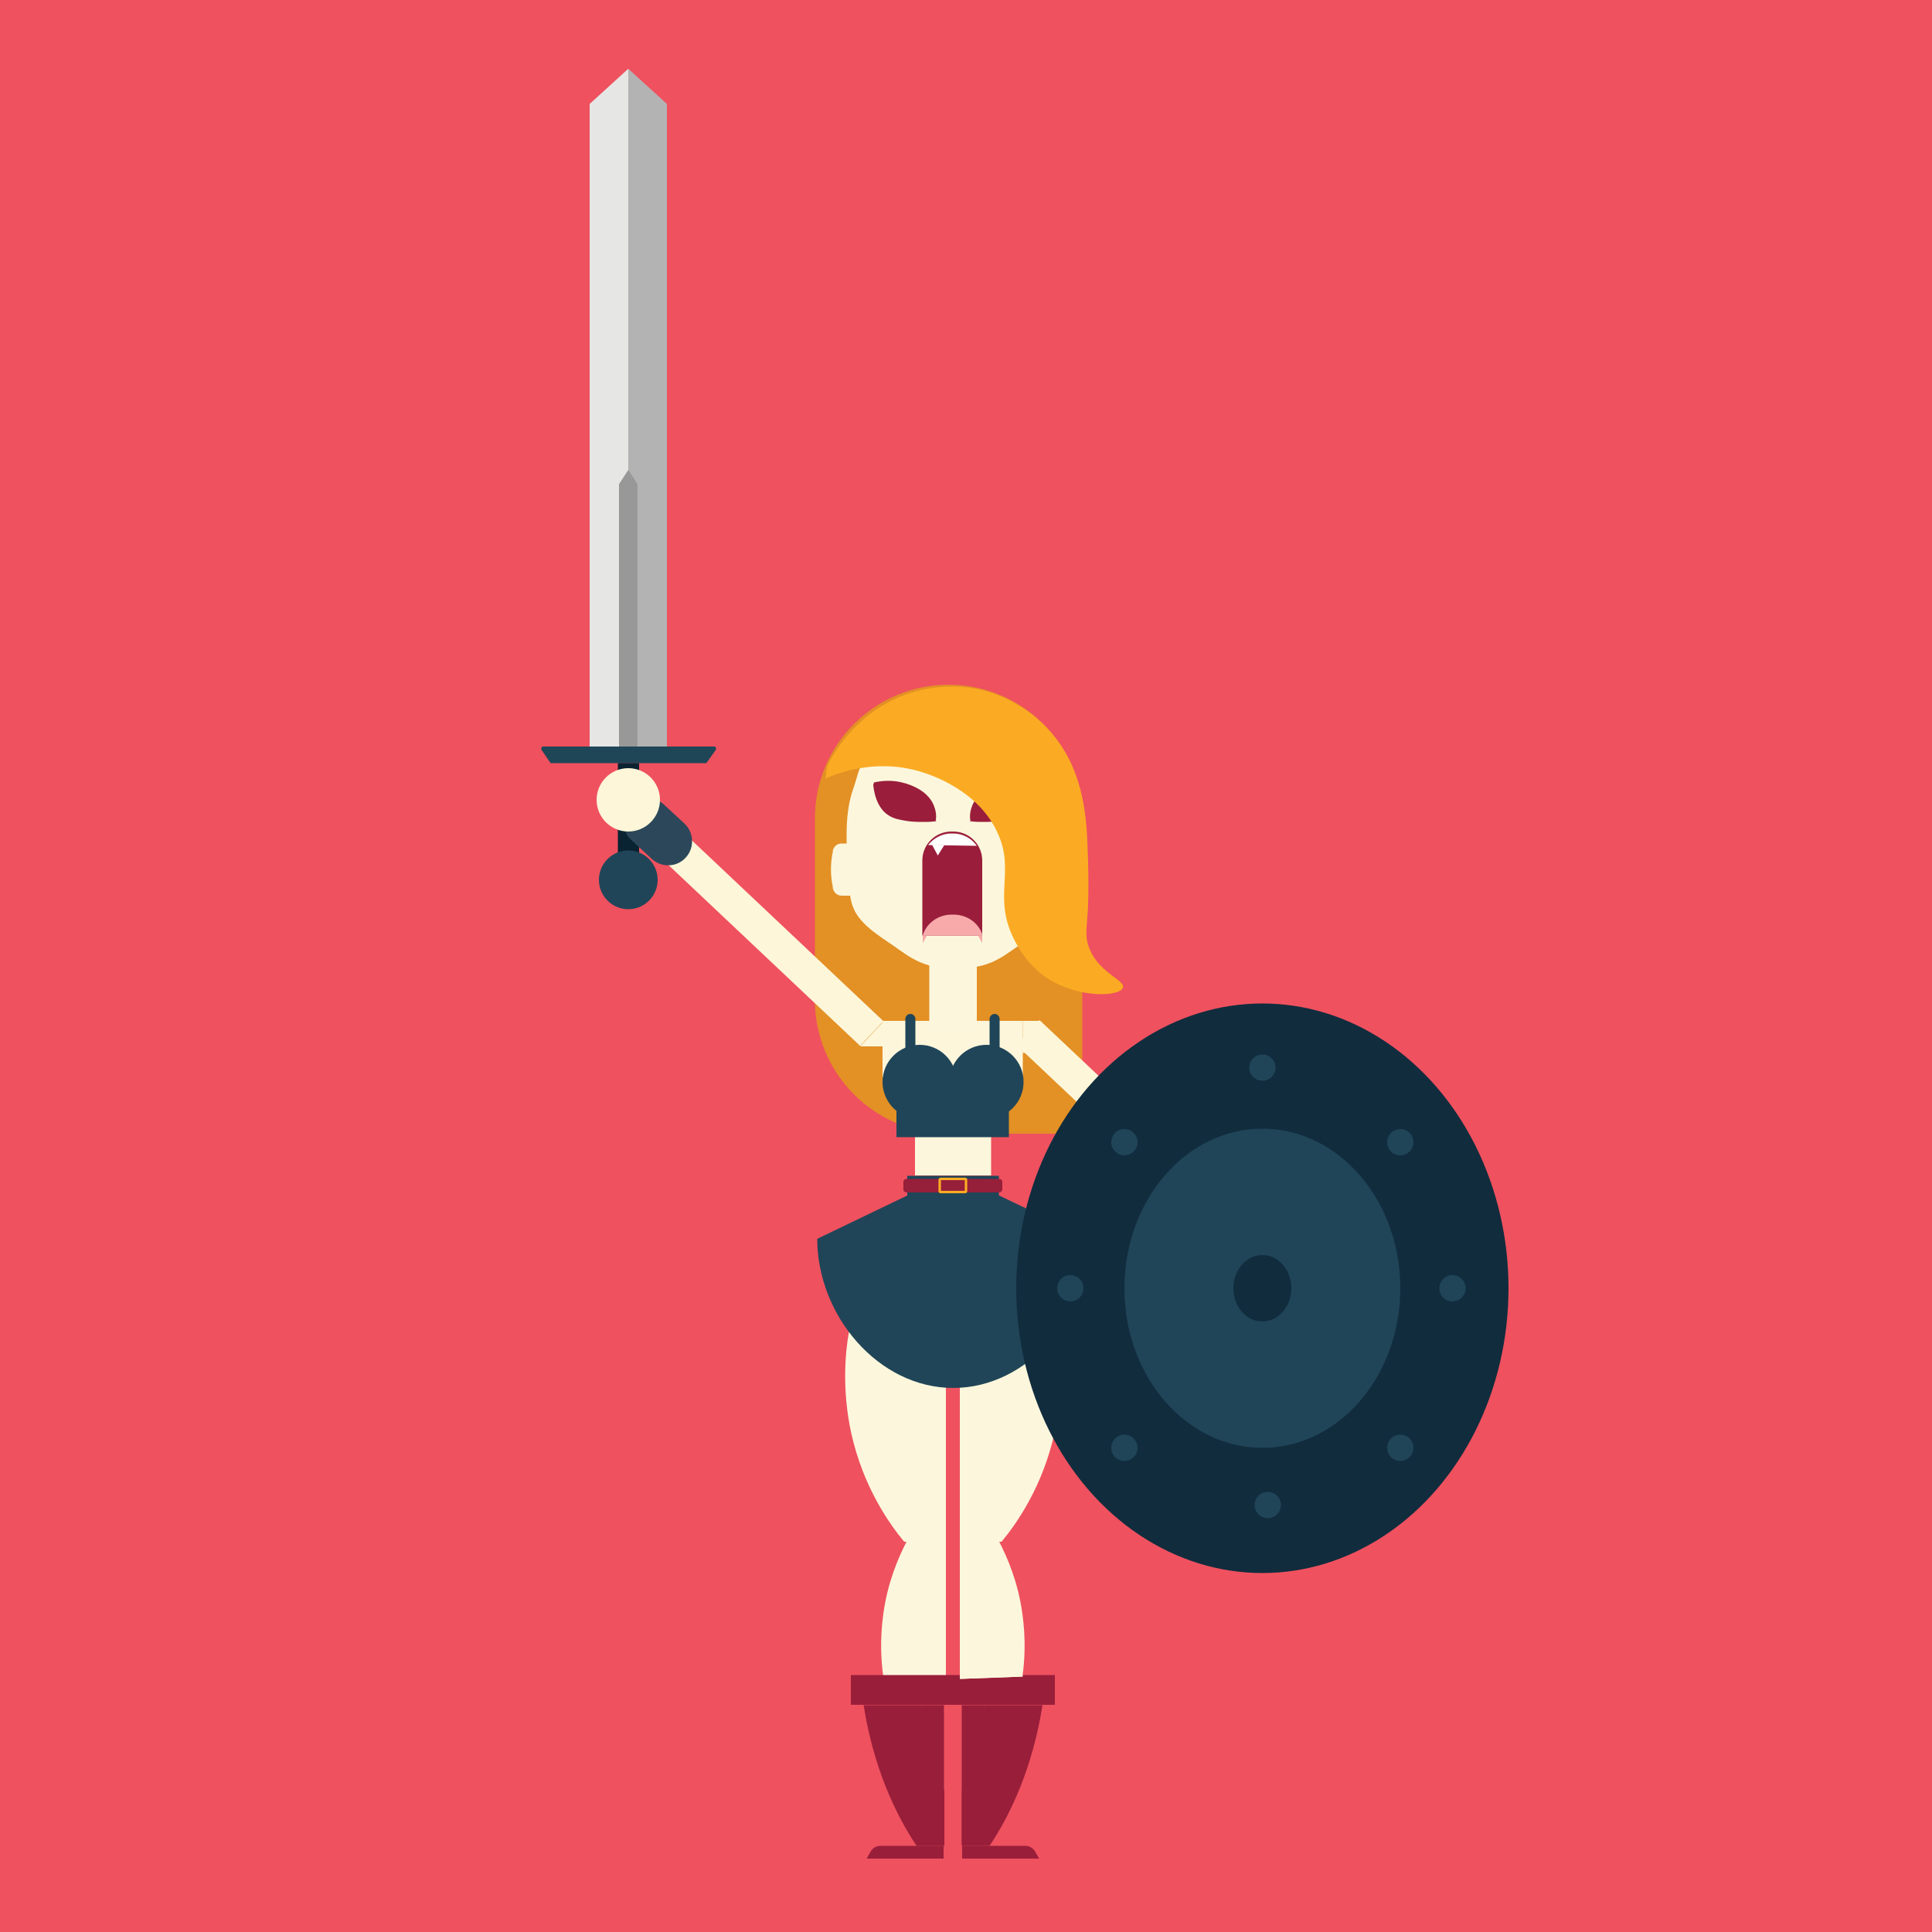 <?xml version="1.0" encoding="utf-8"?>
<!-- Generator: Adobe Illustrator 19.0.0, SVG Export Plug-In . SVG Version: 6.00 Build 0)  -->
<svg version="1.1" id="Layer_2" xmlns="http://www.w3.org/2000/svg" xmlns:xlink="http://www.w3.org/1999/xlink" x="0px" y="0px"
	 viewBox="0 0 500 500" style="enable-background:new 0 0 500 500;" xml:space="preserve">
<style type="text/css">
	.st0{fill:#EF515F;}
	.st1{fill:#E6E6E5;}
	.st2{fill:#B4B3B4;}
	.st3{fill:#989898;}
	.st4{fill:#1F4657;}
	.st5{fill:#0A2332;}
	.st6{fill:#204558;}
	.st7{fill:#E39025;}
	.st8{fill:#FCF7DC;}
	.st9{fill:#FDF6DB;}
	.st10{fill:#991E3A;}
	.st11{clip-path:url(#XMLID_72_);}
	.st12{clip-path:url(#XMLID_74_);fill:#991E3A;}
	.st13{clip-path:url(#XMLID_75_);}
	.st14{clip-path:url(#XMLID_76_);fill:#991E3A;}
	.st15{fill:#9A1D3B;}
	.st16{fill:#FFFFFD;}
	.st17{fill:#F8AAAB;}
	.st18{fill:#FBAB23;}
	.st19{fill:#FDF6D9;}
	.st20{fill:#961F3A;}
	.st21{fill:none;stroke:#FBAC22;stroke-width:0.638;stroke-miterlimit:10;}
	.st22{fill:#112C3D;}
	.st23{fill:#2C475A;}
</style>
<rect id="XMLID_1_" x="-188" y="-50" class="st0" width="876" height="600"/>
<g id="XMLID_198_">
	<g id="XMLID_46_">
		<g id="XMLID_4_">
			<polyline id="XMLID_5_" class="st1" points="162.6,193.3 152.6,193.3 152.6,26.9 162.6,17.8 			"/>
			<polyline id="XMLID_6_" class="st2" points="162.6,17.8 172.6,26.9 172.6,193.3 162.6,193.3 			"/>
		</g>
		<g id="XMLID_7_">
			<g id="XMLID_231_">
				<g id="XMLID_234_">
					<polyline id="XMLID_235_" class="st3" points="162.6,193.3 160.2,193.3 160.2,125.3 162.6,121.6 					"/>
				</g>
				<g id="XMLID_232_">
					<polyline id="XMLID_233_" class="st3" points="162.6,121.6 165,125.3 165,193.3 162.6,193.3 					"/>
				</g>
			</g>
		</g>
		<path id="XMLID_10_" class="st4" d="M182.8,197.5h-40.3l-2.4-3.5c-0.1-0.4,0.1-0.8,0.4-0.8h44.4c0.3,0,0.5,0.4,0.4,0.8
			L182.8,197.5z"/>
		<rect id="XMLID_11_" x="159.9" y="197.5" class="st5" width="5.5" height="24.4"/>
		<circle id="XMLID_12_" class="st6" cx="162.6" cy="227.7" r="7.6"/>
	</g>
	<path id="XMLID_70_" class="st7" d="M280.1,293.4h-34.6c-19.1,0-34.6-15.5-34.6-34.6v-47c0-19.1,15.5-34.6,34.6-34.6h0
		c19.1,0,34.6,15.5,34.6,34.6V293.4z"/>
	<rect id="XMLID_43_" x="236.8" y="266.6" class="st8" width="19.7" height="37.6"/>
	<rect id="XMLID_107_" x="228.4" y="264.2" class="st9" width="36.3" height="14.6"/>
	<circle id="XMLID_3_" class="st6" cx="238" cy="280" r="9.6"/>
	<circle id="XMLID_15_" class="st6" cx="255.3" cy="280" r="9.6"/>
	<rect id="XMLID_17_" x="232" y="280" class="st6" width="29.1" height="14.3"/>
	<path id="XMLID_18_" class="st6" d="M235.6,275.2L235.6,275.2c-0.7,0-1.3-0.6-1.3-1.3v-10.2c0-0.7,0.6-1.3,1.3-1.3l0,0
		c0.7,0,1.3,0.6,1.3,1.3v10.2C236.8,274.6,236.3,275.2,235.6,275.2z"/>
	<path id="XMLID_19_" class="st6" d="M257.4,275.2L257.4,275.2c-0.7,0-1.3-0.6-1.3-1.3v-10.2c0-0.7,0.6-1.3,1.3-1.3l0,0
		c0.7,0,1.3,0.6,1.3,1.3v10.2C258.7,274.6,258.1,275.2,257.4,275.2z"/>
	<g id="XMLID_45_">
		<path id="XMLID_22_" class="st8" d="M234.6,399c-2.1,4.1-4.9,10.5-6,18.7c-0.9,6.5-0.6,12.1,0,16.2l16.2,0.6v-89.8h-25.1
			c-1,5.7-1.8,15.1,0.6,26.2c3.1,13.9,9.8,23.4,13.7,28.1"/>
		<polyline id="XMLID_53_" class="st8" points="228.6,433.9 244.8,434.5 244.8,344.7 		"/>
	</g>
	<g id="XMLID_59_">
		<g id="XMLID_52_">
			<rect id="XMLID_37_" x="246.6" y="433.5" class="st10" width="26.4" height="7.7"/>
			<g id="XMLID_49_">
				<g id="XMLID_44_">
					<defs>
						<rect id="XMLID_42_" x="248.9" y="441.3" width="21.9" height="36.4"/>
					</defs>
					<clipPath id="XMLID_72_">
						<use xlink:href="#XMLID_42_"  style="overflow:visible;"/>
					</clipPath>
					<g id="XMLID_41_" class="st11">
						<defs>
							<rect id="XMLID_40_" x="240.2" y="441.3" width="34.2" height="36.4"/>
						</defs>
						<clipPath id="XMLID_74_">
							<use xlink:href="#XMLID_40_"  style="overflow:visible;"/>
						</clipPath>
						<path id="XMLID_38_" class="st12" d="M240.2,495.4c4.8-4,10.6-9.8,15.9-17.7c9.2-13.8,12.4-28.3,13.7-36.4H255"/>
					</g>
				</g>
				<polyline id="XMLID_39_" class="st10" points="255,441.3 248.9,441.3 248.9,477.6 				"/>
			</g>
			<path id="XMLID_50_" class="st10" d="M248.9,481h20l-1-1.8c-0.5-0.9-1.5-1.5-2.5-1.5h-16.4V481z"/>
		</g>
		<g id="XMLID_60_">
			<rect id="XMLID_69_" x="220.2" y="433.5" class="st10" width="26.4" height="7.7"/>
			<g id="XMLID_62_">
				<g id="XMLID_64_">
					<defs>
						<rect id="XMLID_65_" x="222.5" y="441.3" width="21.9" height="36.4"/>
					</defs>
					<clipPath id="XMLID_75_">
						<use xlink:href="#XMLID_65_"  style="overflow:visible;"/>
					</clipPath>
					<g id="XMLID_66_" class="st13">
						<defs>
							<rect id="XMLID_67_" x="218.8" y="441.3" width="34.2" height="36.4"/>
						</defs>
						<clipPath id="XMLID_76_">
							<use xlink:href="#XMLID_67_"  style="overflow:visible;"/>
						</clipPath>
						<path id="XMLID_68_" class="st14" d="M253.1,495.4c-4.8-4-10.6-9.8-15.9-17.7c-9.2-13.8-12.4-28.3-13.7-36.4h14.8"/>
					</g>
				</g>
				<polyline id="XMLID_63_" class="st10" points="238.3,441.3 244.3,441.3 244.3,477.6 				"/>
			</g>
			<path id="XMLID_61_" class="st10" d="M244.3,481h-20l1-1.8c0.5-0.9,1.5-1.5,2.5-1.5h16.4V481z"/>
		</g>
	</g>
	<g id="XMLID_118_">
		<g id="XMLID_110_">
			<path id="XMLID_114_" class="st8" d="M247.4,180.7c10.4,0,17.8,7.3,23.6,15.8c1.7,2.5,2,4.9,2.9,7.4c1.2,3.6,1.8,7.5,1.8,12.2
				c0,3.2,0,6.4-0.3,9.5c-0.4,3.8-0.2,7.4-2,10.5c-2.4,4.2-7.5,7-11.3,9.7c-5,3.6-8.3,4.8-14.7,4.8c-6.4,0-9.7-1.2-14.7-4.8
				c-3.8-2.8-8.9-5.5-11.3-9.7c-1.7-3-1.6-6.6-2-10.5c-0.3-3.1-0.3-6.4-0.3-9.5c0-4.7,0.5-8.6,1.8-12.2c0.9-2.5,1.2-5,2.9-7.4
				C229.6,188,237,180.7,247.4,180.7z"/>
		</g>
		<path id="XMLID_115_" class="st8" d="M217.8,231.8h2.3v-13.5h-2.3c-1.3,0-2.3,1-2.3,2.3l0,0c-0.6,2.9-0.6,5.9,0,8.8l0,0
			C215.5,230.7,216.5,231.8,217.8,231.8z"/>
	</g>
	<g id="XMLID_108_">
		<path id="XMLID_84_" class="st15" d="M242.4,212.5c-0.6,0.1-1.5,0.2-2.5,0.2c-0.9,0-2.8,0.1-5-0.2c-1.7-0.3-3.4-0.5-4.8-1.4
			c-3.4-2-4-6.7-4.1-8l0.2-0.6c1.7-0.4,4.7-0.8,8,0.2c1.4,0.4,6.4,2,7.7,6.4c0.5,1.5,0.4,2.8,0.2,3.6"/>
		<path id="XMLID_85_" class="st15" d="M250.9,212.5c0.6,0.1,1.5,0.2,2.5,0.2c0.9,0,2.8,0.1,5-0.2c1.7-0.3,3.4-0.5,4.8-1.4
			c3.4-2,4-6.7,4.1-8l-0.2-0.6c-1.7-0.4-4.7-0.8-8,0.2c-1.4,0.4-6.4,2-7.7,6.4c-0.5,1.5-0.4,2.8-0.2,3.6"/>
		<g id="XMLID_102_">
			<path id="XMLID_86_" class="st15" d="M254.2,242.1h-15.5v-19.4c0-4.2,3.4-7.5,7.5-7.5h0.5c4.2,0,7.5,3.4,7.5,7.5V242.1z"/>
			<path id="XMLID_92_" class="st16" d="M240.2,218.7c1.4-1.8,3.6-3,6-3h0.5c2.5,0,4.8,1.3,6.1,3.2"/>
			<polygon id="XMLID_82_" class="st16" points="242.7,221.4 241.2,218.6 244.4,218.7 			"/>
			<g id="XMLID_99_">
				<path id="XMLID_97_" class="st17" d="M238.8,242.1c0.9-3.1,3.9-5.4,7.5-5.4h0.5c3.6,0,6.6,2.3,7.5,5.4"/>
				<polyline id="XMLID_87_" class="st17" points="254.2,244.1 253.1,242.1 254.2,242.1 				"/>
				<polyline id="XMLID_104_" class="st17" points="238.8,244.1 239.9,242.1 238.8,242.1 				"/>
			</g>
		</g>
	</g>
	<rect id="XMLID_111_" x="240.5" y="248.8" class="st8" width="12.3" height="19"/>
	<path id="XMLID_112_" class="st8" d="M223.5,239.5"/>
	<path id="XMLID_73_" class="st18" d="M214.1,198.2c1.3-2.7,7.4-14.1,21-18.7c9.2-3.1,17.1-1.4,19.1-0.9c1.7,0.4,11,2.8,18.2,11.4
		c8.4,10,8.8,22.4,9.1,30.1c0.4,10.3,0,15.9,0,15.9c-0.3,4.5-0.6,5.8,0,8.2c2.1,7.5,9.8,9.3,9.1,11.4c-0.7,2.3-11.3,2.9-19.5-2.4
		c-1.2-0.8-5.2-3.5-8.3-9.4c-6.2-11.5,0.1-18-4.6-28.2c-5-11.1-17.3-15.1-20-15.9c-12-3.6-22.1,0.7-24.6,1.8"/>
	
		<rect id="XMLID_106_" x="161.7" y="237.8" transform="matrix(0.727 0.686 -0.686 0.727 220.407 -70.299)" class="st19" width="74" height="8.8"/>
	
		<rect id="XMLID_24_" x="255.9" y="288.4" transform="matrix(0.727 0.686 -0.686 0.727 280.849 -121.201)" class="st19" width="74" height="8.8"/>
	<polyline id="XMLID_109_" class="st19" points="222.6,270.8 228.4,270.8 228.6,264.4 	"/>
	<rect id="XMLID_117_" x="264.7" y="264.2" class="st19" width="4.4" height="8.3"/>
	<g id="XMLID_47_">
		<path id="XMLID_78_" class="st8" d="M258.6,399c2.1,4.1,4.9,10.5,6,18.7c0.9,6.5,0.6,12.1,0,16.2l-16.2,0.6v-89.8h25.1
			c1,5.7,1.8,15.1-0.6,26.2c-3.1,13.9-9.8,23.4-13.7,28.1"/>
		<polyline id="XMLID_51_" class="st8" points="264.7,433.9 248.5,434.5 248.5,344.7 		"/>
	</g>
	<g id="XMLID_36_">
		<rect id="XMLID_20_" x="234.8" y="304.3" class="st6" width="23.7" height="5.1"/>
		<path id="XMLID_34_" class="st20" d="M258.6,308.6h-24c-0.4,0-0.8-0.3-0.8-0.8v-1.9c0-0.4,0.3-0.8,0.8-0.8h24
			c0.4,0,0.8,0.3,0.8,0.8v1.9C259.4,308.2,259,308.6,258.6,308.6z"/>
		<path id="XMLID_31_" class="st6" d="M234.8,309.4l-23.3,11.2c0,19.8,15.8,38.6,35.2,38.6s35.2-18.8,35.2-38.6l-23.3-11.2"/>
		<path id="XMLID_35_" class="st21" d="M249.8,308.5h-6.4c-0.1,0-0.2-0.1-0.2-0.2v-3c0-0.1,0.1-0.2,0.2-0.2h6.4
			c0.1,0,0.2,0.1,0.2,0.2v3C250,308.4,249.9,308.5,249.8,308.5z"/>
	</g>
	<g id="XMLID_168_">
		<ellipse id="XMLID_119_" class="st22" cx="326.7" cy="333.4" rx="63.7" ry="73.7"/>
		<ellipse id="XMLID_129_" class="st6" cx="326.7" cy="333.4" rx="35.7" ry="41.3"/>
		<ellipse id="XMLID_131_" class="st22" cx="326.7" cy="333.4" rx="7.5" ry="8.6"/>
		<circle id="XMLID_132_" class="st6" cx="326.7" cy="276.3" r="3.4"/>
		<circle id="XMLID_136_" class="st6" cx="328.1" cy="389.5" r="3.4"/>
		<circle id="XMLID_142_" class="st6" cx="277" cy="333.4" r="3.4"/>
		<circle id="XMLID_156_" class="st6" cx="291" cy="295.6" r="3.4"/>
		<circle id="XMLID_165_" class="st6" cx="362.4" cy="295.6" r="3.4"/>
		<circle id="XMLID_148_" class="st6" cx="375.9" cy="333.4" r="3.4"/>
		<circle id="XMLID_159_" class="st6" cx="362.4" cy="374.7" r="3.4"/>
		<circle id="XMLID_162_" class="st6" cx="291" cy="374.7" r="3.4"/>
	</g>
	<path id="XMLID_169_" class="st23" d="M168.7,222.3l-5.3-4.9c-2.5-2.3-2.7-6.3-0.4-8.8l0,0c2.3-2.5,6.3-2.7,8.8-0.4l5.3,4.9
		c2.5,2.3,2.7,6.3,0.4,8.8h0C175.2,224.5,171.2,224.6,168.7,222.3z"/>
	<circle id="XMLID_105_" class="st19" cx="162.6" cy="207" r="8.2"/>
</g>
</svg>
